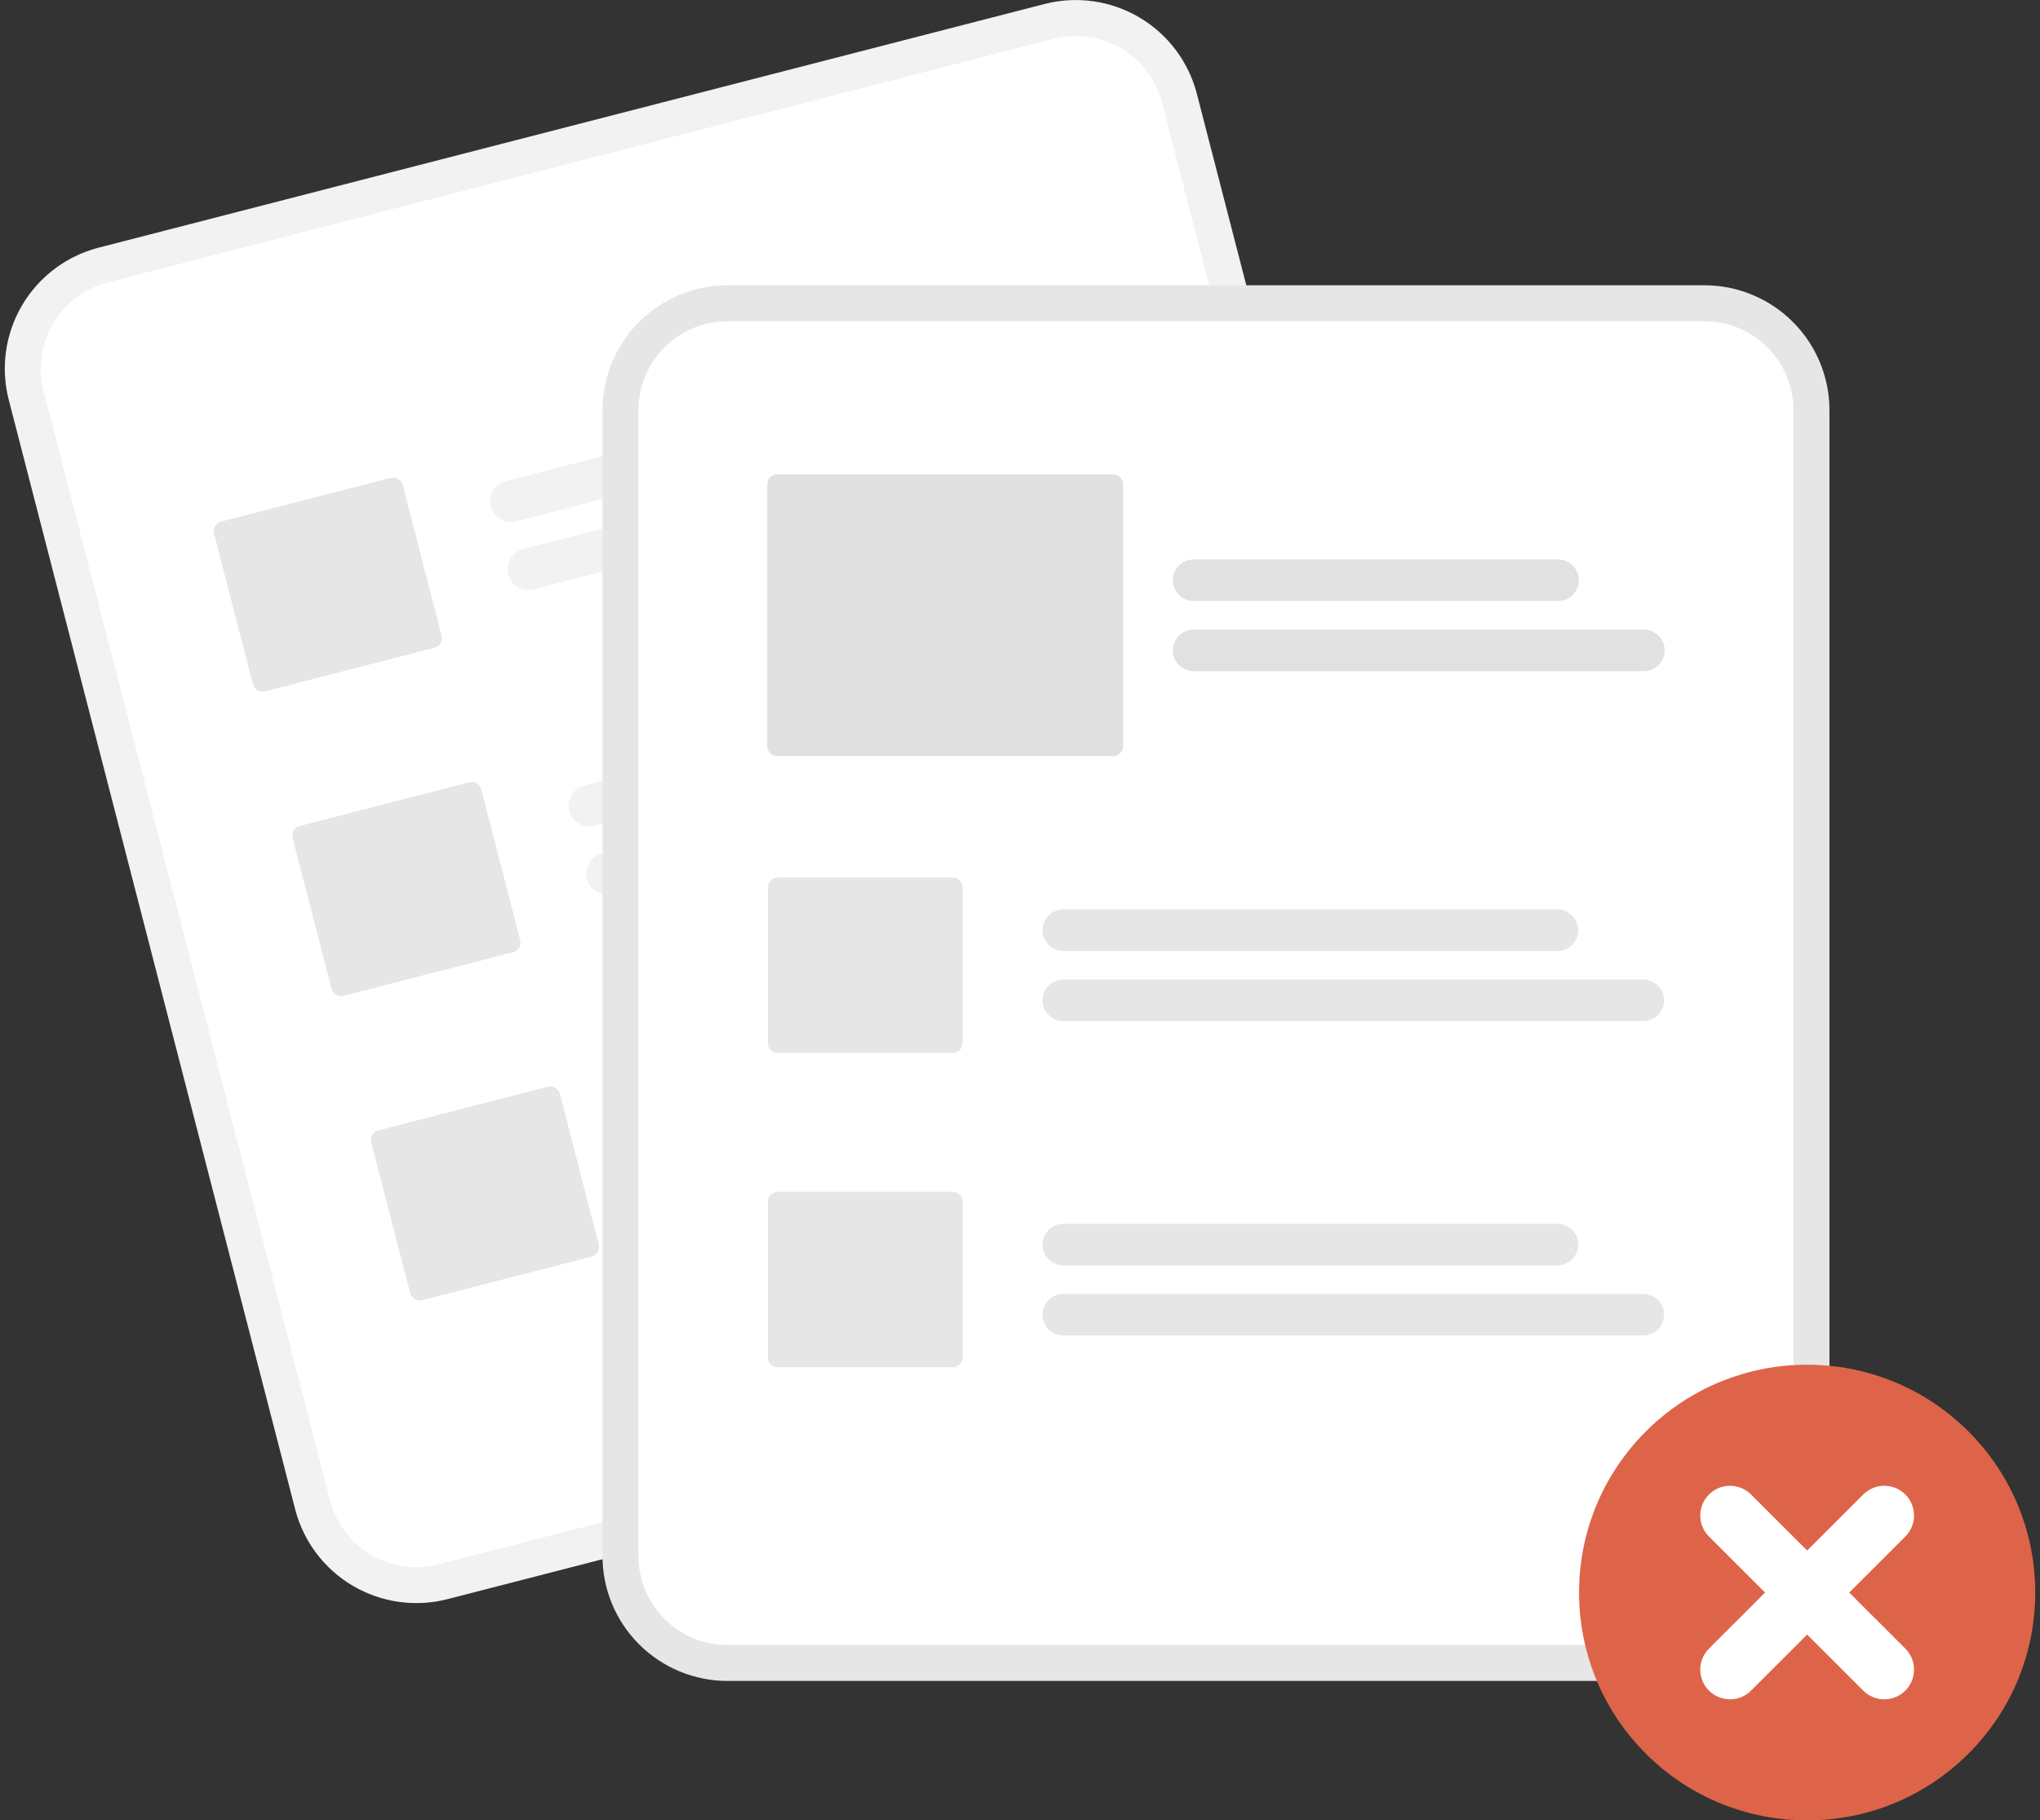 <svg width="269" height="240" viewBox="0 0 269 240" fill="none" xmlns="http://www.w3.org/2000/svg">
<rect x="0" y="0" width="269" height="240" fill="#333333" stroke="none"/>
<g clip-path="url(#clip0_8849_21847)">
<path d="M137.748 0.523L129.036 2.767L21.703 30.412L12.991 32.655C8.762 33.75 5.141 36.474 2.921 40.232C0.701 43.99 0.065 48.473 1.151 52.699L38.928 199.007C40.023 203.23 42.752 206.847 46.514 209.064C50.276 211.281 54.765 211.917 58.997 210.832L59.019 210.827L183.731 178.706L183.754 178.7C187.982 177.606 191.604 174.881 193.824 171.123C196.043 167.366 196.68 162.882 195.594 158.656L157.817 12.348C156.721 8.125 153.993 4.508 150.231 2.291C146.468 0.074 141.979 -0.562 137.748 0.523Z" fill="#F2F2F2"/>
<path d="M138.933 5.11L128.614 7.768L24.494 34.585L14.175 37.243C11.164 38.022 8.585 39.962 7.005 42.638C5.424 45.314 4.97 48.507 5.744 51.516L43.521 197.824C44.301 200.832 46.244 203.407 48.923 204.986C51.602 206.565 54.799 207.018 57.812 206.245L57.835 206.239L182.547 174.119L182.57 174.113C185.581 173.334 188.16 171.393 189.741 168.717C191.321 166.041 191.775 162.849 191.001 159.839L153.224 13.531C152.444 10.524 150.501 7.948 147.822 6.369C145.143 4.791 141.946 4.338 138.933 5.11Z" fill="white"/>
<path d="M131.141 52.489L68.052 68.738C67.347 68.919 66.599 68.814 65.973 68.444C65.346 68.075 64.892 67.472 64.71 66.769C64.528 66.065 64.634 65.318 65.004 64.692C65.373 64.066 65.977 63.612 66.682 63.431L129.771 47.182C130.475 47.001 131.222 47.107 131.849 47.476C132.475 47.846 132.929 48.448 133.11 49.151C133.292 49.855 133.186 50.602 132.817 51.227C132.448 51.853 131.845 52.307 131.141 52.489Z" fill="#F2F2F2"/>
<path d="M144.413 58.622L70.365 77.693C69.66 77.875 68.912 77.769 68.285 77.4C67.658 77.031 67.204 76.428 67.022 75.724C66.841 75.02 66.946 74.273 67.316 73.647C67.686 73.021 68.29 72.568 68.994 72.386L143.043 53.315C143.747 53.133 144.495 53.239 145.122 53.608C145.749 53.977 146.203 54.58 146.385 55.284C146.566 55.988 146.461 56.735 146.091 57.361C145.721 57.986 145.117 58.44 144.413 58.622Z" fill="#F2F2F2"/>
<path d="M141.504 92.623L78.415 108.872C78.066 108.962 77.703 108.983 77.346 108.932C76.99 108.882 76.646 108.762 76.336 108.579C76.026 108.396 75.754 108.154 75.538 107.867C75.321 107.579 75.163 107.252 75.073 106.903C74.983 106.555 74.963 106.192 75.013 105.836C75.064 105.479 75.184 105.136 75.367 104.826C75.55 104.516 75.793 104.246 76.08 104.029C76.368 103.813 76.696 103.655 77.045 103.565L140.134 87.316C140.483 87.226 140.846 87.206 141.203 87.256C141.559 87.307 141.903 87.427 142.213 87.61C142.523 87.793 142.795 88.035 143.011 88.322C143.228 88.61 143.386 88.937 143.476 89.285C143.566 89.634 143.586 89.997 143.536 90.353C143.485 90.709 143.365 91.052 143.182 91.362C142.999 91.672 142.757 91.943 142.469 92.159C142.181 92.376 141.853 92.534 141.504 92.623Z" fill="#F2F2F2"/>
<path d="M154.776 98.756L80.728 117.828C80.379 117.918 80.016 117.938 79.659 117.888C79.302 117.837 78.959 117.717 78.648 117.535C78.338 117.352 78.067 117.11 77.85 116.822C77.633 116.535 77.476 116.207 77.386 115.859C77.296 115.51 77.275 115.147 77.326 114.791C77.376 114.435 77.496 114.092 77.679 113.782C77.862 113.472 78.105 113.201 78.393 112.985C78.681 112.768 79.008 112.611 79.357 112.521L153.406 93.449C154.11 93.268 154.858 93.373 155.485 93.743C156.112 94.112 156.566 94.715 156.748 95.418C156.929 96.122 156.824 96.869 156.454 97.495C156.084 98.121 155.481 98.575 154.776 98.756Z" fill="#F2F2F2"/>
<path d="M151.867 132.758L88.779 149.007C88.074 149.188 87.327 149.082 86.7 148.713C86.074 148.343 85.62 147.741 85.439 147.037C85.257 146.334 85.362 145.587 85.732 144.961C86.101 144.335 86.704 143.882 87.408 143.7L150.497 127.451C151.202 127.269 151.95 127.375 152.577 127.744C153.203 128.113 153.657 128.716 153.839 129.42C154.021 130.124 153.915 130.871 153.545 131.497C153.176 132.123 152.572 132.576 151.867 132.758Z" fill="#F2F2F2"/>
<path d="M165.138 138.891L91.09 157.962C90.74 158.053 90.377 158.073 90.02 158.023C89.663 157.973 89.319 157.853 89.009 157.67C88.698 157.488 88.427 157.245 88.21 156.958C87.993 156.67 87.835 156.342 87.745 155.994C87.655 155.645 87.635 155.282 87.685 154.926C87.736 154.569 87.856 154.226 88.039 153.916C88.223 153.606 88.466 153.335 88.754 153.119C89.042 152.902 89.37 152.745 89.719 152.655L163.768 133.584C164.472 133.402 165.22 133.508 165.847 133.877C166.474 134.246 166.928 134.849 167.11 135.553C167.291 136.257 167.186 137.004 166.816 137.63C166.446 138.256 165.842 138.709 165.138 138.891Z" fill="#F2F2F2"/>
<path d="M57.283 85.399L34.956 91.149C34.618 91.236 34.26 91.185 33.96 91.008C33.659 90.831 33.441 90.542 33.354 90.205L28.229 70.356C28.142 70.019 28.193 69.661 28.37 69.361C28.547 69.061 28.837 68.843 29.174 68.756L51.501 63.005C51.839 62.919 52.197 62.969 52.498 63.146C52.798 63.323 53.016 63.612 53.103 63.949L58.228 83.798C58.315 84.136 58.264 84.494 58.087 84.794C57.91 85.094 57.621 85.311 57.283 85.399Z" fill="#E6E6E6"/>
<path d="M67.644 125.533L45.318 131.284C44.98 131.37 44.621 131.32 44.321 131.143C44.02 130.966 43.803 130.677 43.715 130.339L38.59 110.491C38.504 110.153 38.554 109.795 38.731 109.495C38.909 109.195 39.198 108.977 39.536 108.89L61.862 103.14C62.2 103.053 62.559 103.104 62.859 103.281C63.159 103.458 63.377 103.747 63.465 104.084L68.59 123.933C68.676 124.27 68.626 124.628 68.448 124.928C68.271 125.228 67.982 125.446 67.644 125.533Z" fill="#E6E6E6"/>
<path d="M78.008 165.668L55.681 171.418C55.343 171.505 54.985 171.454 54.684 171.277C54.384 171.1 54.166 170.811 54.078 170.474L48.953 150.625C48.867 150.288 48.918 149.93 49.095 149.63C49.272 149.33 49.561 149.112 49.899 149.025L72.225 143.274C72.563 143.188 72.922 143.238 73.222 143.415C73.523 143.592 73.74 143.881 73.828 144.218L78.953 164.067C79.04 164.405 78.989 164.763 78.812 165.063C78.634 165.363 78.345 165.581 78.008 165.668Z" fill="#E6E6E6"/>
<path d="M224.76 37.61H95.922C91.553 37.615 87.365 39.351 84.276 42.436C81.188 45.521 79.45 49.703 79.445 54.066V205.161C79.45 209.524 81.188 213.706 84.276 216.791C87.365 219.876 91.553 221.612 95.922 221.616H224.76C229.129 221.612 233.317 219.876 236.406 216.791C239.494 213.706 241.232 209.524 241.237 205.161V54.066C241.232 49.703 239.494 45.521 236.406 42.436C233.317 39.351 229.129 37.615 224.76 37.61Z" fill="#E6E6E6"/>
<path d="M224.76 42.348H95.921C92.81 42.351 89.828 43.587 87.628 45.784C85.428 47.981 84.191 50.959 84.188 54.066V205.161C84.191 208.268 85.428 211.246 87.628 213.443C89.828 215.64 92.81 216.876 95.921 216.879H224.76C227.87 216.876 230.853 215.64 233.052 213.443C235.252 211.246 236.489 208.268 236.493 205.161V54.066C236.489 50.959 235.252 47.981 233.052 45.784C230.853 43.587 227.87 42.351 224.76 42.348Z" fill="white"/>
<path d="M259.563 231.202C271.309 219.471 271.309 200.451 259.563 188.72C247.817 176.988 228.773 176.988 217.027 188.72C205.282 200.451 205.282 219.471 217.027 231.202C228.773 242.933 247.817 242.933 259.563 231.202Z" fill="#DE6449"/>
<path d="M245.693 197.031L238.295 204.42L230.898 197.031C230.162 196.297 229.164 195.884 228.124 195.884C227.083 195.884 226.086 196.297 225.35 197.031C224.614 197.766 224.201 198.763 224.201 199.802C224.201 200.841 224.614 201.838 225.35 202.572L232.747 209.961L225.35 217.349C224.614 218.084 224.201 219.08 224.201 220.119C224.201 221.159 224.614 222.155 225.35 222.89C226.086 223.625 227.083 224.038 228.124 224.038C229.164 224.038 230.162 223.625 230.898 222.89L238.295 215.502L245.693 222.89C246.429 223.625 247.426 224.038 248.467 224.038C249.507 224.038 250.505 223.625 251.241 222.89C251.977 222.155 252.39 221.159 252.39 220.119C252.39 219.08 251.977 218.084 251.241 217.349L243.843 209.961L251.241 202.572C251.977 201.838 252.39 200.841 252.39 199.802C252.39 198.763 251.977 197.766 251.241 197.031C250.505 196.297 249.507 195.884 248.467 195.884C247.426 195.884 246.429 196.297 245.693 197.031Z" fill="white"/>
<path d="M205.37 125.374H140.218C139.857 125.374 139.5 125.304 139.167 125.166C138.833 125.028 138.531 124.827 138.275 124.572C138.02 124.318 137.818 124.015 137.68 123.683C137.542 123.35 137.471 122.994 137.471 122.633C137.471 122.273 137.542 121.917 137.68 121.584C137.818 121.251 138.02 120.949 138.275 120.695C138.531 120.44 138.833 120.238 139.167 120.101C139.5 119.963 139.857 119.893 140.218 119.893H205.37C206.098 119.894 206.795 120.183 207.309 120.697C207.822 121.211 208.111 121.907 208.111 122.633C208.111 123.36 207.822 124.056 207.309 124.57C206.795 125.084 206.098 125.373 205.37 125.374Z" fill="#E6E6E6"/>
<path d="M216.688 134.622H140.218C139.857 134.623 139.5 134.552 139.167 134.415C138.833 134.277 138.531 134.075 138.275 133.821C138.02 133.566 137.818 133.264 137.68 132.931C137.542 132.599 137.471 132.242 137.471 131.882C137.471 131.522 137.542 131.165 137.68 130.833C137.818 130.5 138.02 130.198 138.275 129.943C138.531 129.689 138.833 129.487 139.167 129.349C139.5 129.212 139.857 129.141 140.218 129.142H216.688C217.416 129.142 218.114 129.43 218.629 129.944C219.143 130.458 219.432 131.155 219.432 131.882C219.432 132.609 219.143 133.306 218.629 133.82C218.114 134.334 217.416 134.622 216.688 134.622Z" fill="#E6E6E6"/>
<path d="M205.37 166.821H140.218C139.857 166.822 139.5 166.751 139.167 166.614C138.833 166.476 138.531 166.274 138.275 166.02C138.02 165.765 137.818 165.463 137.68 165.13C137.542 164.798 137.471 164.441 137.471 164.081C137.471 163.721 137.542 163.364 137.68 163.032C137.818 162.699 138.02 162.397 138.275 162.142C138.531 161.888 138.833 161.686 139.167 161.548C139.5 161.411 139.857 161.34 140.218 161.341H205.37C206.098 161.341 206.796 161.629 207.311 162.143C207.825 162.657 208.114 163.354 208.114 164.081C208.114 164.808 207.825 165.505 207.311 166.019C206.796 166.533 206.098 166.821 205.37 166.821Z" fill="#E6E6E6"/>
<path d="M216.688 176.07H140.218C139.857 176.07 139.5 176 139.167 175.862C138.833 175.725 138.531 175.523 138.275 175.268C138.02 175.014 137.818 174.712 137.68 174.379C137.542 174.046 137.471 173.69 137.471 173.33C137.471 172.97 137.542 172.613 137.68 172.28C137.818 171.948 138.02 171.645 138.275 171.391C138.531 171.136 138.833 170.935 139.167 170.797C139.5 170.66 139.857 170.589 140.218 170.589H216.688C217.049 170.589 217.406 170.66 217.739 170.797C218.073 170.935 218.375 171.136 218.631 171.391C218.886 171.645 219.088 171.948 219.226 172.28C219.364 172.613 219.435 172.97 219.435 173.33C219.435 173.69 219.364 174.046 219.226 174.379C219.088 174.712 218.886 175.014 218.631 175.268C218.375 175.523 218.073 175.725 217.739 175.862C217.406 176 217.049 176.07 216.688 176.07Z" fill="#E6E6E6"/>
<path d="M125.623 138.821H102.566C102.217 138.82 101.882 138.682 101.636 138.436C101.389 138.189 101.25 137.855 101.25 137.507V117.009C101.25 116.66 101.389 116.326 101.636 116.08C101.882 115.834 102.217 115.695 102.566 115.695H125.623C125.971 115.695 126.306 115.834 126.552 116.08C126.799 116.326 126.938 116.66 126.938 117.009V137.507C126.938 137.855 126.799 138.189 126.552 138.436C126.306 138.682 125.971 138.82 125.623 138.821Z" fill="#E6E6E6"/>
<path d="M125.623 180.268H102.566C102.217 180.268 101.882 180.129 101.636 179.883C101.389 179.637 101.25 179.303 101.25 178.954V158.456C101.25 158.108 101.389 157.774 101.636 157.527C101.882 157.281 102.217 157.142 102.566 157.142H125.623C125.971 157.142 126.306 157.281 126.552 157.527C126.799 157.774 126.938 158.108 126.938 158.456V178.954C126.938 179.303 126.799 179.637 126.552 179.883C126.306 180.129 125.971 180.268 125.623 180.268Z" fill="#E6E6E6"/>
<path d="M205.442 79.234H157.408C156.68 79.234 155.982 78.946 155.468 78.432C154.953 77.918 154.664 77.221 154.664 76.494C154.664 75.767 154.953 75.07 155.468 74.556C155.982 74.042 156.68 73.754 157.408 73.754H205.442C206.17 73.754 206.868 74.042 207.383 74.556C207.897 75.07 208.186 75.767 208.186 76.494C208.186 77.221 207.897 77.918 207.383 78.432C206.868 78.946 206.17 79.234 205.442 79.234Z" fill="#E1E1E1"/>
<path d="M216.76 88.483H157.408C157.048 88.483 156.691 88.412 156.358 88.275C156.025 88.137 155.722 87.935 155.468 87.68C155.213 87.426 155.011 87.124 154.873 86.791C154.735 86.459 154.664 86.103 154.664 85.743C154.664 85.383 154.735 85.027 154.873 84.694C155.011 84.362 155.213 84.059 155.468 83.805C155.722 83.551 156.025 83.349 156.358 83.211C156.691 83.073 157.048 83.002 157.408 83.002H216.76C217.488 83.002 218.186 83.291 218.701 83.805C219.215 84.319 219.504 85.016 219.504 85.743C219.504 86.47 219.215 87.167 218.701 87.68C218.186 88.194 217.488 88.483 216.76 88.483Z" fill="#E1E1E1"/>
<path d="M146.777 99.691H102.493C102.145 99.691 101.81 99.552 101.564 99.306C101.317 99.06 101.178 98.726 101.178 98.377V63.859C101.178 63.511 101.317 63.177 101.564 62.931C101.81 62.684 102.145 62.546 102.493 62.545H146.777C147.126 62.546 147.46 62.684 147.707 62.931C147.954 63.177 148.092 63.511 148.093 63.859V98.377C148.092 98.726 147.954 99.06 147.707 99.306C147.46 99.552 147.126 99.691 146.777 99.691Z" fill="#E0E0E0"/>
</g>
<defs>
<clipPath id="clip0_8849_21847">
<rect width="267.746" height="240" fill="white" transform="translate(0.627)"/>
</clipPath>
</defs>
</svg>
